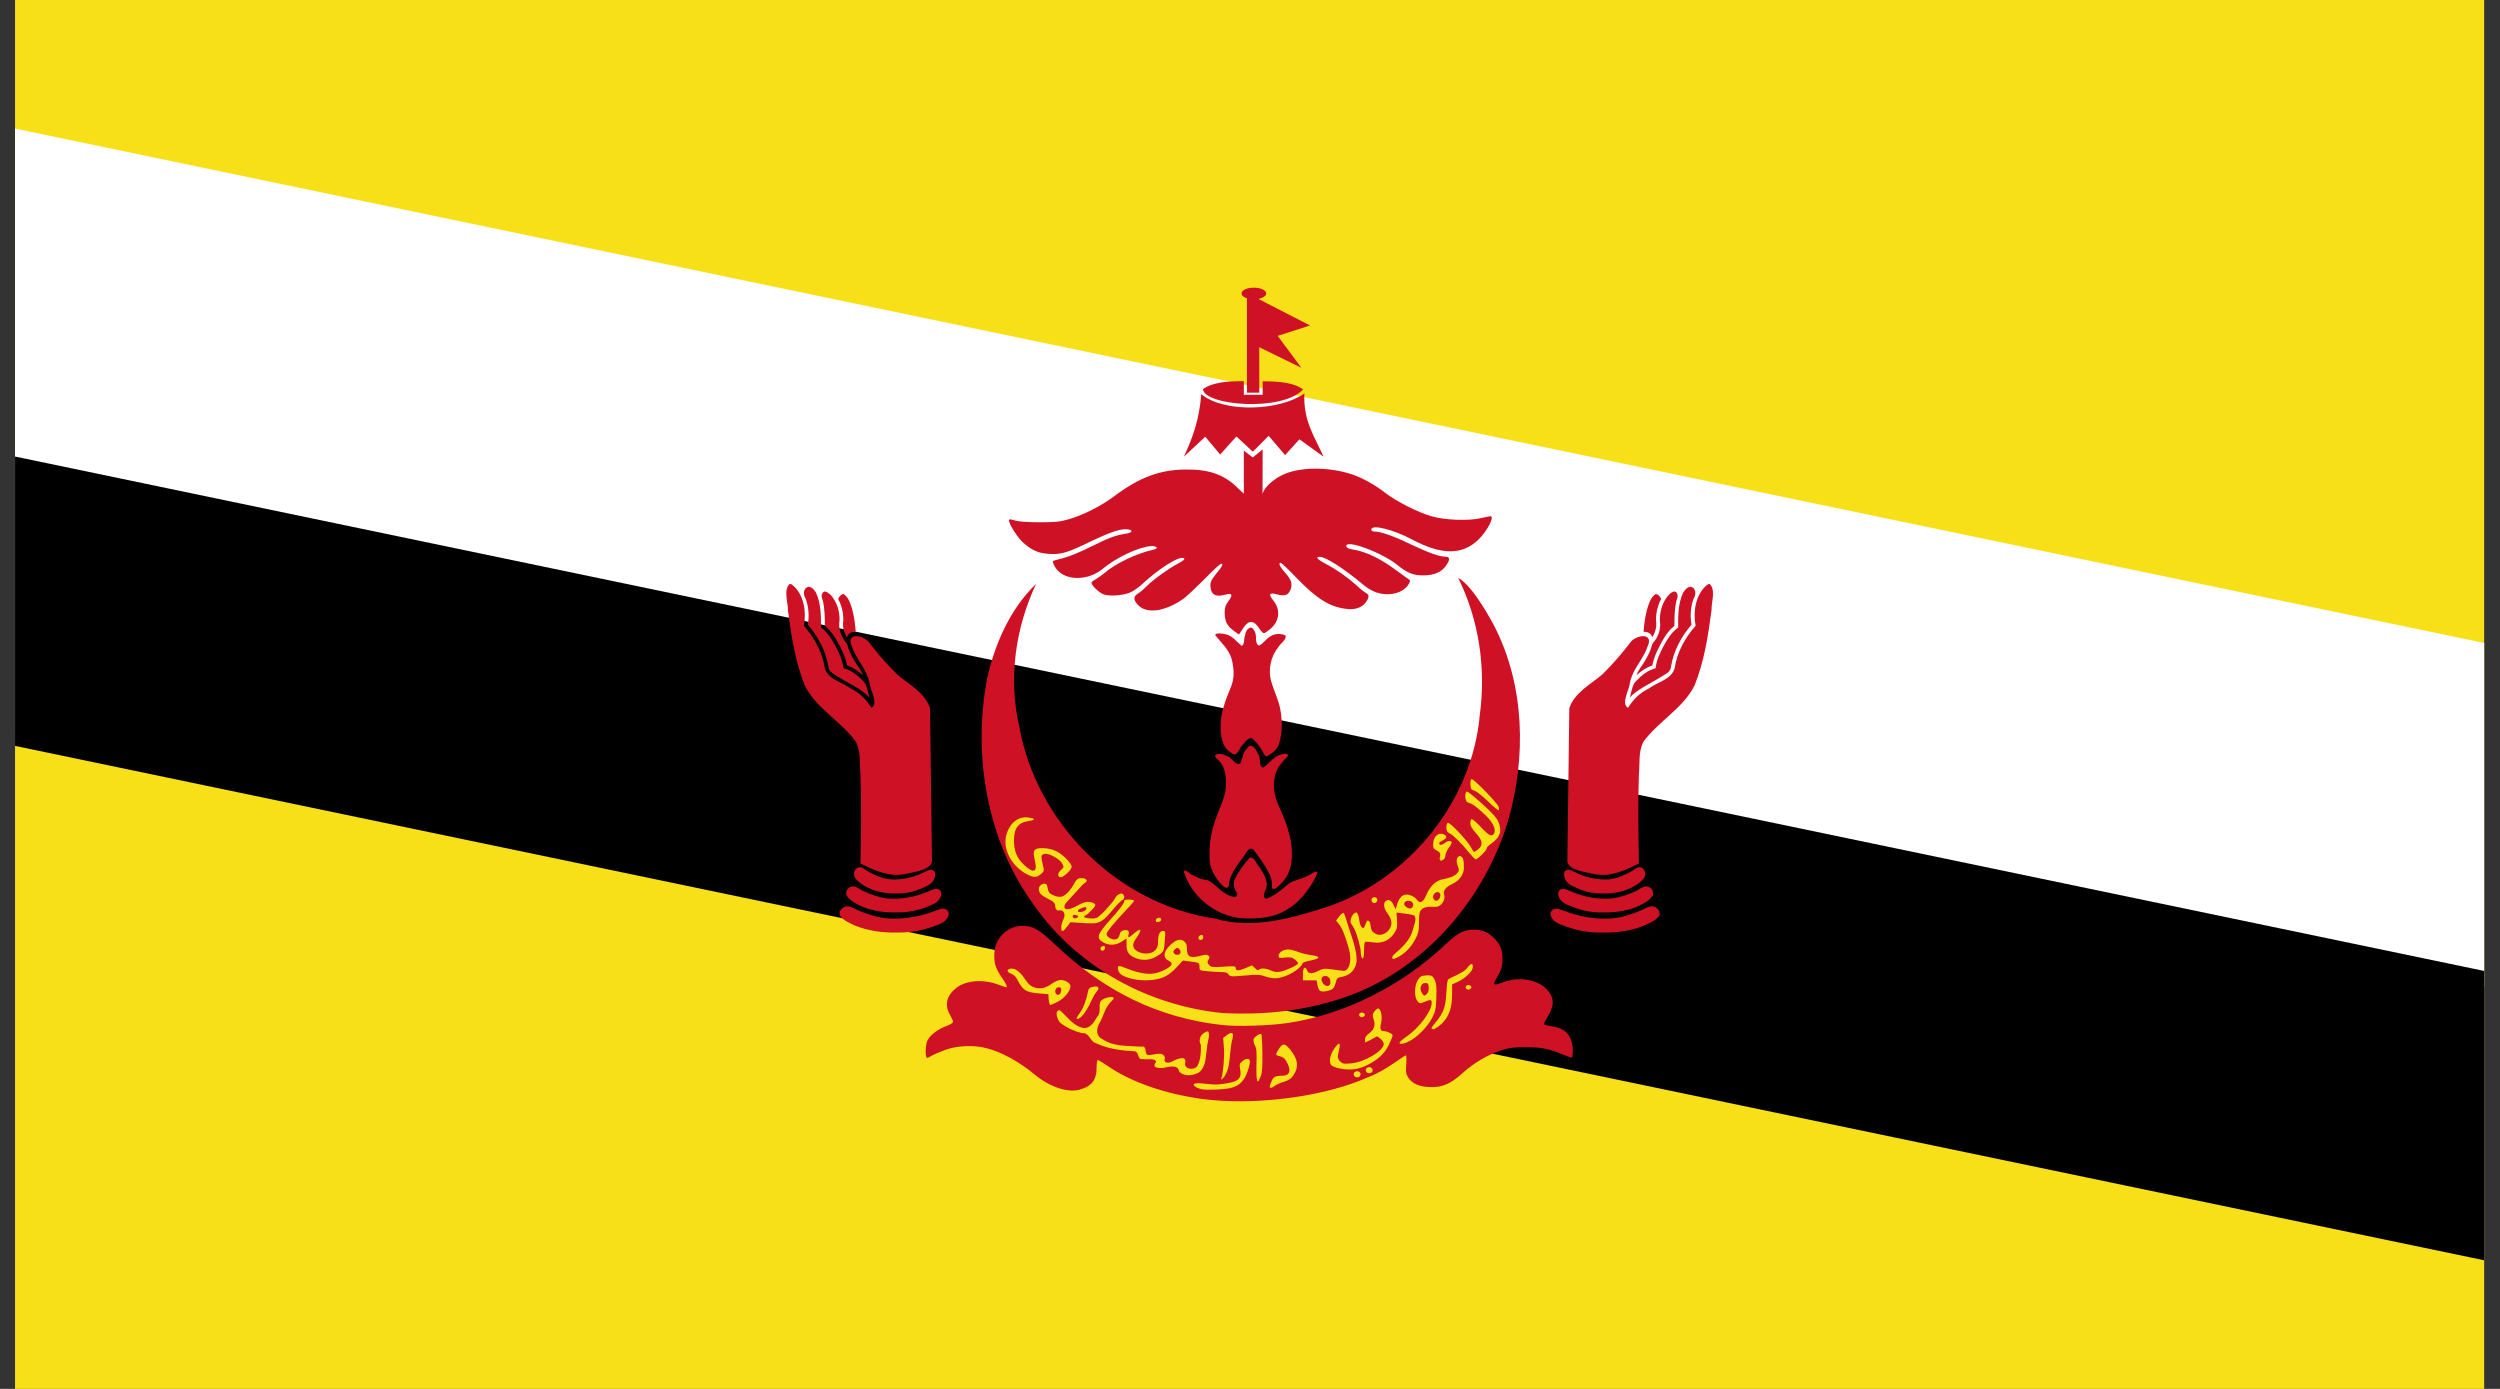 <svg width="54" height="30" viewBox="0 0 54 30" fill="none" xmlns="http://www.w3.org/2000/svg">
<rect x="0" y="0" width="54" height="30" fill="#333333" stroke="none"/>
<g clip-path="url(#clip0_93_9710)">
<path d="M56.992 0H-3.008V30H56.992V0Z" fill="#F7E017"/>
<path d="M-3.008 2.083V15.417L56.992 21.667V14.583L-3.008 2.083Z" fill="white"/>
<path d="M-3.008 9.167V15.417L56.992 27.917V21.667L-3.008 9.167Z" fill="black"/>
<path d="M25.98 23.739C25.172 23.631 24.433 23.375 23.922 23.022C23.822 22.956 23.73 22.897 23.714 22.897C23.697 22.897 23.686 22.972 23.686 23.067C23.686 23.333 23.577 23.467 23.311 23.539C23.052 23.606 22.661 23.472 22.344 23.206C22.014 22.933 21.636 22.725 21.314 22.642C21.052 22.57 20.697 22.583 20.441 22.669C20.325 22.711 20.191 22.767 20.141 22.794C20.094 22.822 20.041 22.85 20.025 22.85C19.98 22.85 19.986 22.567 20.033 22.475C20.097 22.353 20.25 22.236 20.425 22.169C20.516 22.136 20.586 22.095 20.586 22.072C20.586 22.05 20.558 21.986 20.519 21.919C20.397 21.708 20.447 21.503 20.655 21.339C20.872 21.172 21.239 21.147 21.561 21.267C21.644 21.297 21.719 21.325 21.727 21.325C21.769 21.325 21.744 21.267 21.627 21.095C21.494 20.897 21.466 20.797 21.48 20.564C21.502 20.27 21.744 20.022 22.044 20C22.286 19.983 22.436 20.064 22.794 20.406C23.866 21.425 25.025 21.983 26.383 22.139C26.725 22.178 27.411 22.156 27.816 22.097C29.036 21.914 30.266 21.303 31.225 20.397C31.491 20.147 31.622 20.081 31.838 20.081C32.027 20.081 32.161 20.145 32.297 20.289C32.422 20.428 32.464 20.556 32.452 20.764C32.444 20.897 32.422 20.964 32.344 21.095C32.227 21.286 32.247 21.303 32.477 21.214C32.791 21.095 33.177 21.147 33.386 21.347C33.569 21.522 33.586 21.697 33.444 21.936C33.391 22.022 33.35 22.103 33.35 22.114C33.35 22.139 33.391 22.147 33.58 22.181C33.83 22.222 33.972 22.406 33.972 22.689C33.972 22.772 33.961 22.845 33.947 22.845C33.933 22.845 33.839 22.811 33.739 22.77C33.447 22.647 33.28 22.619 32.941 22.619C32.683 22.619 32.597 22.633 32.413 22.692C32.139 22.783 31.841 22.953 31.6 23.172C31.333 23.411 31.166 23.486 30.908 23.481C30.666 23.478 30.502 23.411 30.416 23.272C30.369 23.197 30.361 23.156 30.375 22.989C30.383 22.881 30.377 22.794 30.369 22.794C30.361 22.794 30.264 22.853 30.161 22.928C29.886 23.119 29.708 23.211 29.389 23.336C28.441 23.711 27.044 23.878 25.98 23.739Z" fill="#CF1126"/>
<path d="M26.419 21.883C24.811 21.728 23.272 20.892 22.341 19.561C21.325 18.178 21.008 16.347 21.317 14.678C21.483 13.916 21.814 13.158 22.38 12.611C21.93 13.569 21.775 14.669 22.019 15.708C22.394 17.783 24.144 19.536 26.241 19.841C27.069 20.083 27.93 19.828 28.722 19.569C30.466 18.953 31.8 17.294 31.964 15.439C32.1 14.433 31.947 13.392 31.497 12.483C31.755 12.619 32.08 13.153 32.272 13.514C32.939 14.805 32.969 16.355 32.575 17.73C32.041 19.486 30.7 21.022 28.928 21.58C28.119 21.844 27.267 21.925 26.419 21.883Z" fill="#CF1126"/>
<path d="M18.325 19.578C18.219 19.561 18.105 19.667 18.142 19.775C18.216 19.884 18.35 19.936 18.466 19.992C18.75 20.106 19.058 20.15 19.364 20.142C19.258 20.142 19.403 20.142 19.439 20.142C19.68 20.142 19.919 20.1 20.142 20.017C20.267 19.97 20.43 19.934 20.48 19.792C20.53 19.7 20.439 19.611 20.347 19.628C20.219 19.659 20.1 19.717 19.972 19.75C19.697 19.828 19.408 19.859 19.128 19.834C18.919 19.809 18.719 19.742 18.528 19.661C18.461 19.631 18.4 19.589 18.325 19.578Z" fill="#CF1126"/>
<path d="M18.442 19.147C18.333 19.13 18.242 19.255 18.289 19.35C18.372 19.466 18.511 19.533 18.639 19.589C18.864 19.678 19.106 19.714 19.347 19.708C19.256 19.708 19.381 19.708 19.414 19.708C19.619 19.708 19.822 19.666 20.011 19.591C20.128 19.544 20.27 19.503 20.314 19.375C20.353 19.303 20.322 19.203 20.233 19.2C20.153 19.197 20.083 19.247 20.008 19.272C19.736 19.386 19.442 19.43 19.15 19.405C18.967 19.38 18.794 19.314 18.628 19.239C18.567 19.203 18.514 19.158 18.442 19.147Z" fill="#CF1126"/>
<path d="M18.586 18.733C18.495 18.719 18.433 18.825 18.45 18.908C18.461 18.98 18.531 19.03 18.584 19.075C18.803 19.239 19.086 19.308 19.358 19.297C19.253 19.297 19.5 19.297 19.425 19.297C19.595 19.297 19.767 19.256 19.925 19.18C20.031 19.136 20.15 19.086 20.186 18.964C20.203 18.908 20.217 18.831 20.153 18.797C20.086 18.761 20.022 18.819 19.964 18.839C19.764 18.939 19.542 18.997 19.317 18.997C19.12 19.006 18.942 18.922 18.77 18.836C18.703 18.8 18.656 18.744 18.586 18.733Z" fill="#CF1126"/>
<path d="M17.055 12.614C16.919 12.75 17.022 13 17.019 13.178C17.089 13.728 17.178 14.284 17.38 14.8C17.63 15.306 18.164 15.575 18.486 16.02C18.603 16.236 18.561 16.495 18.586 16.728C18.608 17.37 18.6 18.009 18.586 18.65C18.875 18.797 19.191 18.942 19.525 18.884C19.719 18.836 20.089 18.808 20.13 18.611C20.114 17.506 20.105 16.403 20.089 15.297C19.978 14.959 19.63 14.784 19.378 14.567C19.166 14.358 18.969 14.133 18.786 13.895C18.678 13.711 18.25 13.645 18.403 13.967C18.494 14.247 18.722 14.45 18.78 14.742C18.791 14.9 18.986 15.197 18.822 15.289C18.716 15.114 18.569 14.964 18.375 14.872C18.191 14.733 17.883 14.678 17.816 14.434C17.766 14.089 17.591 13.775 17.364 13.517C17.422 13.209 17.364 12.82 17.097 12.62L17.055 12.614Z" fill="#CF1126"/>
<path d="M17.467 12.675C17.342 12.697 17.347 12.853 17.403 12.933C17.467 13.111 17.481 13.303 17.45 13.492C17.669 13.75 17.836 14.055 17.892 14.392C17.892 14.517 18.025 14.564 18.111 14.625C18.314 14.753 18.542 14.85 18.722 15.008C18.761 15.05 18.789 15.091 18.764 15.008C18.736 14.903 18.722 14.783 18.639 14.705C18.528 14.586 18.381 14.472 18.217 14.433C18.206 14.261 18.122 14.103 18.047 13.953C17.964 13.805 17.875 13.653 17.733 13.555C17.736 13.3 17.733 13.033 17.625 12.8C17.592 12.75 17.544 12.678 17.467 12.675Z" fill="#CF1126"/>
<path d="M17.814 12.775C17.726 12.8 17.742 12.908 17.773 12.969C17.814 13.15 17.817 13.336 17.817 13.519C17.976 13.644 18.076 13.828 18.165 14.003C18.223 14.119 18.273 14.244 18.298 14.375C18.428 14.417 18.54 14.494 18.64 14.586C18.598 14.467 18.512 14.375 18.451 14.267C18.384 14.153 18.326 14.033 18.295 13.903C18.17 13.769 18.103 13.586 18.134 13.403C18.14 13.203 18.076 12.997 17.942 12.85C17.903 12.817 17.862 12.78 17.814 12.775Z" fill="#CF1126"/>
<path d="M18.209 12.833C18.162 12.842 18.134 12.886 18.109 12.922C18.101 12.958 18.142 12.997 18.151 13.039C18.206 13.178 18.226 13.328 18.209 13.472C18.204 13.578 18.242 13.678 18.295 13.767C18.312 13.7 18.37 13.655 18.437 13.65C18.462 13.644 18.495 13.658 18.481 13.619C18.465 13.419 18.437 13.219 18.365 13.033C18.34 12.967 18.306 12.897 18.248 12.85C18.237 12.839 18.223 12.828 18.209 12.833Z" fill="#CF1126"/>
<path d="M35.659 19.578C35.764 19.561 35.878 19.667 35.842 19.775C35.767 19.884 35.634 19.936 35.517 19.992C35.234 20.106 34.926 20.15 34.62 20.142C34.726 20.142 34.584 20.142 34.545 20.142C34.303 20.142 34.065 20.1 33.842 20.017C33.717 19.97 33.553 19.934 33.503 19.792C33.453 19.7 33.545 19.611 33.637 19.628C33.764 19.659 33.881 19.717 34.012 19.75C34.287 19.828 34.576 19.859 34.856 19.834C35.065 19.809 35.264 19.742 35.456 19.661C35.523 19.631 35.584 19.589 35.659 19.578Z" fill="#CF1126"/>
<path d="M35.542 19.147C35.65 19.13 35.742 19.255 35.697 19.35C35.614 19.466 35.475 19.533 35.347 19.589C35.122 19.678 34.88 19.714 34.639 19.708C34.73 19.708 34.605 19.708 34.572 19.708C34.367 19.708 34.164 19.666 33.975 19.591C33.858 19.544 33.717 19.503 33.672 19.375C33.636 19.303 33.664 19.203 33.75 19.2C33.831 19.197 33.9 19.247 33.975 19.272C34.247 19.386 34.542 19.43 34.833 19.405C35.017 19.38 35.189 19.314 35.355 19.239C35.417 19.203 35.472 19.158 35.542 19.147Z" fill="#CF1126"/>
<path d="M35.397 18.733C35.489 18.719 35.553 18.825 35.533 18.908C35.522 18.98 35.453 19.03 35.4 19.075C35.181 19.239 34.897 19.308 34.625 19.297C34.731 19.297 34.483 19.297 34.558 19.297C34.389 19.297 34.217 19.256 34.058 19.18C33.953 19.136 33.833 19.086 33.797 18.964C33.781 18.908 33.767 18.831 33.831 18.797C33.897 18.761 33.961 18.819 34.02 18.839C34.219 18.939 34.442 18.997 34.667 18.997C34.864 19.006 35.042 18.922 35.214 18.836C35.281 18.8 35.328 18.744 35.397 18.733Z" fill="#CF1126"/>
<path d="M36.93 12.614C37.066 12.75 36.964 13 36.969 13.178C36.897 13.728 36.811 14.284 36.605 14.8C36.355 15.306 35.822 15.575 35.5 16.02C35.383 16.236 35.425 16.495 35.4 16.728C35.378 17.37 35.389 18.009 35.4 18.65C35.114 18.797 34.794 18.942 34.461 18.884C34.264 18.836 33.897 18.808 33.855 18.611C33.872 17.506 33.88 16.403 33.897 15.297C34.011 14.959 34.355 14.784 34.611 14.567C34.822 14.358 35.019 14.133 35.203 13.895C35.311 13.711 35.741 13.645 35.586 13.967C35.494 14.247 35.264 14.45 35.208 14.742C35.197 14.9 35.003 15.197 35.166 15.289C35.272 15.114 35.419 14.964 35.614 14.872C35.797 14.733 36.105 14.678 36.172 14.434C36.222 14.089 36.397 13.775 36.625 13.517C36.566 13.209 36.625 12.82 36.891 12.62L36.93 12.614Z" fill="#CF1126"/>
<path d="M36.517 12.675C36.642 12.697 36.639 12.853 36.581 12.933C36.517 13.111 36.503 13.303 36.537 13.492C36.317 13.75 36.151 14.055 36.095 14.392C36.095 14.517 35.962 14.564 35.873 14.625C35.67 14.753 35.445 14.85 35.262 15.008C35.223 15.05 35.195 15.091 35.22 15.008C35.248 14.903 35.262 14.783 35.345 14.705C35.456 14.586 35.603 14.472 35.764 14.433C35.776 14.261 35.859 14.103 35.934 13.953C36.017 13.805 36.106 13.653 36.248 13.555C36.245 13.3 36.248 13.033 36.356 12.8C36.392 12.75 36.439 12.678 36.517 12.675Z" fill="#CF1126"/>
<path d="M36.17 12.775C36.259 12.8 36.242 12.908 36.212 12.969C36.17 13.15 36.167 13.336 36.167 13.519C36.009 13.644 35.909 13.828 35.823 14.003C35.764 14.119 35.714 14.244 35.689 14.375C35.559 14.417 35.448 14.494 35.348 14.586C35.389 14.467 35.475 14.375 35.536 14.267C35.603 14.153 35.661 14.033 35.692 13.903C35.817 13.769 35.884 13.586 35.853 13.403C35.85 13.203 35.911 12.997 36.045 12.85C36.078 12.817 36.12 12.78 36.17 12.775Z" fill="#CF1126"/>
<path d="M35.776 12.833C35.823 12.842 35.851 12.886 35.876 12.922C35.884 12.958 35.842 12.997 35.834 13.039C35.781 13.178 35.759 13.328 35.776 13.472C35.781 13.578 35.742 13.678 35.689 13.767C35.673 13.7 35.614 13.655 35.548 13.65C35.523 13.644 35.489 13.658 35.503 13.619C35.52 13.419 35.548 13.219 35.62 13.033C35.645 12.967 35.678 12.897 35.737 12.85C35.745 12.839 35.764 12.828 35.776 12.833Z" fill="#CF1126"/>
<path d="M26.814 19.833C26.25 19.781 25.742 19.37 25.572 18.833C25.581 18.742 25.697 18.883 25.753 18.897C25.858 18.956 25.964 19.003 26.081 19.011C26.231 19.075 26.322 19.22 26.464 19.297C26.531 19.347 26.764 19.447 26.717 19.283C26.661 19.2 26.625 19.092 26.672 18.992C26.753 18.817 26.872 18.667 26.994 18.525C27.086 18.495 27.145 18.672 27.206 18.733C27.294 18.87 27.403 19.036 27.347 19.208C27.297 19.272 27.264 19.458 27.397 19.397C27.564 19.322 27.703 19.2 27.842 19.083C27.964 19 28.122 18.992 28.247 18.917C28.306 18.9 28.431 18.783 28.456 18.85C28.383 19.039 28.267 19.206 28.142 19.358C27.936 19.592 27.667 19.761 27.358 19.811C27.181 19.839 26.994 19.845 26.814 19.833Z" fill="#CF1126"/>
<path d="M27.472 19.175C27.483 19.061 27.461 18.944 27.4 18.844C27.314 18.666 27.189 18.503 27.067 18.344C26.95 18.277 26.889 18.5 26.814 18.561C26.692 18.739 26.547 18.922 26.539 19.144C26.472 19.25 26.347 19.061 26.294 18.997C26.189 18.85 26.114 18.68 26.128 18.497C26.114 18.205 26.172 17.914 26.278 17.639C26.358 17.405 26.492 17.18 26.478 16.925C26.486 16.733 26.45 16.522 26.294 16.397C26.147 16.28 26.389 16.255 26.464 16.319C26.597 16.328 26.669 16.544 26.789 16.494C26.839 16.383 26.847 16.244 26.947 16.155C27.042 16.022 27.147 16.214 27.181 16.302C27.247 16.383 27.178 16.575 27.289 16.578C27.422 16.486 27.52 16.328 27.689 16.294C27.758 16.258 27.878 16.291 27.786 16.369C27.661 16.486 27.553 16.636 27.528 16.811C27.489 17.03 27.544 17.255 27.642 17.458C27.825 17.85 27.97 18.291 27.875 18.725C27.833 18.916 27.7 19.083 27.542 19.197C27.514 19.203 27.481 19.203 27.472 19.175Z" fill="#CF1126"/>
<path d="M27.273 16.233C27.209 16.125 27.14 16.017 27.034 15.942C26.934 15.942 26.87 16.067 26.803 16.133C26.759 16.219 26.698 16.367 26.584 16.253C26.401 16.144 26.367 15.905 26.367 15.711C26.356 15.394 26.484 15.097 26.598 14.811C26.67 14.633 26.651 14.428 26.606 14.244C26.551 14.033 26.381 13.886 26.248 13.719C26.256 13.655 26.423 13.689 26.487 13.703C26.628 13.742 26.712 13.861 26.817 13.95C26.892 13.928 26.862 13.78 26.898 13.708C26.901 13.608 27.031 13.478 27.087 13.619C27.17 13.711 27.084 13.892 27.192 13.944C27.292 13.905 27.342 13.797 27.439 13.747C27.531 13.683 27.665 13.678 27.765 13.725C27.798 13.817 27.656 13.897 27.614 13.975C27.445 14.183 27.384 14.472 27.462 14.73C27.52 14.933 27.62 15.122 27.656 15.331C27.698 15.569 27.698 15.814 27.634 16.047C27.598 16.189 27.476 16.28 27.351 16.339C27.309 16.314 27.292 16.272 27.273 16.233Z" fill="#CF1126"/>
<path d="M26.642 13.62C26.501 13.514 26.453 13.419 26.453 13.222C26.453 13.122 26.47 13.069 26.537 12.981C26.634 12.847 26.617 12.806 26.478 12.842C26.259 12.906 26.153 12.847 26.145 12.658C26.142 12.567 26.162 12.528 26.281 12.378C26.381 12.261 26.415 12.2 26.398 12.178C26.376 12.156 26.259 12.261 26.023 12.503C25.831 12.694 25.62 12.895 25.548 12.944C25.14 13.22 24.748 13.267 24.567 13.053C24.476 12.944 24.481 12.881 24.59 12.814C24.64 12.783 24.717 12.714 24.773 12.658C24.898 12.528 25.259 12.267 25.442 12.175C25.59 12.1 25.626 12.05 25.528 12.05C25.403 12.05 25.006 12.308 24.703 12.589C24.617 12.672 24.487 12.764 24.42 12.794C24.27 12.861 23.973 12.886 23.84 12.839C23.748 12.808 23.576 12.647 23.576 12.589C23.576 12.572 23.614 12.539 23.665 12.514C23.709 12.489 23.798 12.425 23.853 12.381C24.095 12.169 24.553 11.953 24.917 11.872C25.034 11.847 24.992 11.789 24.862 11.797C24.612 11.808 24.114 12.039 23.82 12.286C23.473 12.572 22.948 12.544 22.781 12.233C22.751 12.181 22.737 12.128 22.742 12.12C22.751 12.111 22.853 12.083 22.973 12.053C23.101 12.02 23.351 11.917 23.595 11.794C23.973 11.606 24.087 11.564 24.348 11.522C24.465 11.5 24.473 11.447 24.356 11.433C24.209 11.417 23.987 11.492 23.584 11.683C23.073 11.933 22.931 11.981 22.659 11.964C22.412 11.947 22.276 11.883 22.076 11.697C21.948 11.572 21.759 11.258 21.798 11.222C21.806 11.214 21.867 11.222 21.931 11.245C22.001 11.267 22.209 11.281 22.456 11.281C22.801 11.281 22.895 11.272 23.081 11.217C23.39 11.131 23.801 10.922 24.081 10.708C24.62 10.308 25.056 10.145 25.614 10.142C26.131 10.136 26.456 10.258 26.748 10.553C26.848 10.653 26.931 10.717 26.945 10.703C26.956 10.692 26.973 10.514 26.978 10.314C26.978 10.314 27.128 10.297 27.162 10.342C27.162 10.667 27.165 10.692 27.212 10.692C27.242 10.692 27.276 10.658 27.295 10.611C27.342 10.503 27.503 10.361 27.678 10.27C28.053 10.078 28.709 10.075 29.231 10.256C29.453 10.336 29.698 10.472 29.931 10.653C30.165 10.833 30.642 11.075 30.926 11.153C31.212 11.236 31.717 11.253 31.976 11.194C32.084 11.169 32.184 11.15 32.195 11.15C32.289 11.15 32.128 11.467 31.937 11.653C31.587 11.995 31.134 11.992 30.495 11.65C30.098 11.439 29.62 11.317 29.62 11.439C29.62 11.464 29.645 11.481 29.684 11.481C29.82 11.481 30.087 11.572 30.462 11.753C30.867 11.944 31.092 12.025 31.226 12.025C31.32 12.025 31.326 12.089 31.234 12.217C31.14 12.358 30.976 12.428 30.742 12.428C30.523 12.428 30.401 12.378 30.201 12.217C29.873 11.942 29.051 11.636 29.081 11.8C29.09 11.833 29.126 11.853 29.209 11.867C29.498 11.908 29.831 12.072 30.176 12.331C30.281 12.408 30.392 12.489 30.417 12.506C30.465 12.536 30.467 12.544 30.431 12.611C30.367 12.728 30.215 12.817 30.042 12.831C29.826 12.853 29.634 12.789 29.437 12.622C29.026 12.278 28.634 12.028 28.509 12.028C28.403 12.028 28.456 12.086 28.634 12.178C28.873 12.303 29.114 12.475 29.292 12.636C29.376 12.717 29.473 12.792 29.506 12.808C29.581 12.85 29.578 12.908 29.495 13.017C29.412 13.125 29.27 13.175 29.09 13.153C28.731 13.114 28.448 12.942 28.006 12.483C27.834 12.303 27.681 12.158 27.665 12.158C27.606 12.158 27.64 12.239 27.756 12.367C27.898 12.525 27.923 12.614 27.873 12.742C27.828 12.856 27.748 12.883 27.584 12.839C27.417 12.792 27.392 12.833 27.501 12.967C27.665 13.167 27.64 13.414 27.442 13.583C27.378 13.636 27.317 13.678 27.301 13.678C27.284 13.678 27.237 13.633 27.203 13.578C27.078 13.386 26.967 13.386 26.842 13.583C26.801 13.65 26.762 13.708 26.762 13.703C26.773 13.714 26.712 13.672 26.642 13.62Z" fill="#CF1126"/>
<path d="M27.273 9.708L27.059 9.881L26.867 9.733V10.889L27.27 10.894L27.273 9.708Z" fill="#CF1126"/>
<path d="M25.947 8.514C25.906 9.058 25.767 9.444 25.572 9.864L26.033 9.433L26.356 9.817L26.706 9.428L27.061 9.756L27.403 9.414L27.758 9.831L28.067 9.489L28.589 9.864C28.4 9.442 28.145 9.089 28.175 8.497C27.667 8.867 26.461 8.933 25.947 8.514Z" fill="#CF1126"/>
<path d="M26.867 8.233C26.678 8.236 26.484 8.236 26.309 8.275C26.186 8.3 26.075 8.339 25.984 8.403C26 8.758 27.692 8.905 28.148 8.411C28.05 8.342 27.934 8.3 27.806 8.275C27.637 8.242 27.448 8.236 27.273 8.236C27.273 8.333 27.273 8.43 27.273 8.528H26.867V8.233Z" fill="#CF1126"/>
<path d="M27.198 6.417L26.934 6.422V8.481H27.201L27.198 6.417Z" fill="#CF1126"/>
<path d="M27.198 6.466L27.098 7.45L28.109 7.944L27.598 7.255L28.297 7.03L27.198 6.466Z" fill="#CF1126"/>
<path d="M27.084 6.214C26.928 6.214 26.817 6.272 26.817 6.339C26.817 6.406 26.931 6.464 27.084 6.464C27.236 6.464 27.35 6.406 27.35 6.339C27.35 6.272 27.239 6.214 27.084 6.214Z" fill="#CF1126"/>
<path d="M26.617 23.492C26.784 23.439 26.878 23.339 26.948 23.142C26.981 23.044 27.006 22.945 26.998 22.917C26.986 22.853 26.912 22.858 26.831 22.925C26.778 22.97 26.767 22.992 26.787 23.089C26.828 23.322 26.745 23.381 26.303 23.425C26.262 23.428 26.134 23.422 26.02 23.408C25.811 23.383 25.736 23.406 25.811 23.467C25.834 23.489 25.895 23.511 25.939 23.525C26.059 23.553 26.492 23.533 26.617 23.492Z" fill="#F7E017"/>
<path d="M27.534 23.455C27.559 23.433 27.648 23.392 27.726 23.369C27.834 23.336 27.89 23.297 27.934 23.233C28.062 23.041 28.04 22.875 27.851 22.65C27.745 22.528 27.701 22.533 27.617 22.666C27.545 22.783 27.545 22.791 27.651 22.817C27.706 22.828 27.756 22.869 27.784 22.922C27.898 23.114 27.865 23.236 27.698 23.236C27.548 23.236 27.506 23.258 27.465 23.355C27.442 23.405 27.426 23.461 27.426 23.478C27.426 23.508 27.484 23.5 27.534 23.455Z" fill="#F7E017"/>
<path d="M27.234 23.239C27.264 23.164 27.273 23.022 27.267 22.741C27.267 22.53 27.253 22.344 27.245 22.339C27.22 22.314 27.095 22.394 27.078 22.444C27.07 22.469 27.081 22.53 27.106 22.583C27.145 22.658 27.148 22.73 27.139 23.022C27.134 23.383 27.159 23.447 27.234 23.239Z" fill="#F7E017"/>
<path d="M26.531 23.058C26.548 22.989 26.564 22.85 26.573 22.745C26.581 22.639 26.6 22.511 26.617 22.456C26.659 22.308 26.617 22.272 26.503 22.356L26.42 22.42L26.436 22.628C26.453 22.817 26.423 23.161 26.381 23.297C26.367 23.336 26.384 23.322 26.436 23.267C26.473 23.22 26.514 23.128 26.531 23.058Z" fill="#F7E017"/>
<path d="M25.905 23.158C26.058 23.031 26.038 22.814 26.072 22.636C26.069 22.52 26.147 22.378 26.097 22.275C25.955 22.3 25.866 22.439 25.939 22.57C25.941 22.725 25.939 22.895 25.858 23.031C25.791 23.122 25.586 23.097 25.597 22.972C25.647 22.781 25.419 22.872 25.33 22.922C25.261 22.972 25.113 22.972 25.163 22.853C25.13 22.689 24.922 22.794 24.808 22.789C24.7 22.789 24.8 22.572 24.644 22.608C24.361 22.586 24.05 22.614 23.802 22.439C23.661 22.367 23.683 22.197 23.758 22.083C23.844 21.928 23.875 21.742 24.016 21.619C24.158 21.486 23.883 21.542 23.822 21.586C23.683 21.661 23.814 21.853 23.7 21.961C23.633 22.075 23.55 22.222 23.397 22.203C23.18 22.161 23.052 21.958 22.897 21.825C22.764 21.8 22.838 22.042 22.908 22.097C23.047 22.203 23.205 22.275 23.372 22.317C23.533 22.292 23.541 22.506 23.68 22.536C23.939 22.658 24.227 22.692 24.505 22.708C24.616 22.717 24.555 22.911 24.697 22.875C24.777 22.897 24.958 22.845 24.972 22.939C24.847 23.086 25.088 23.081 25.18 23.056C25.291 23.039 25.439 22.992 25.472 23.15C25.569 23.25 25.744 23.239 25.861 23.181C25.875 23.183 25.889 23.169 25.905 23.158Z" fill="#F7E017"/>
<path d="M23.411 21.9C23.456 21.841 23.528 21.719 23.564 21.636C23.603 21.55 23.661 21.447 23.689 21.416C23.764 21.336 23.722 21.286 23.603 21.317C23.539 21.328 23.514 21.353 23.503 21.408C23.469 21.583 23.403 21.767 23.344 21.85C23.239 22.003 23.239 22.008 23.28 22.008C23.314 22.003 23.367 21.958 23.411 21.9Z" fill="#F7E017"/>
<path d="M21.855 20.922C21.739 20.922 21.733 20.997 21.847 21.034C21.9 21.056 21.947 21.1 21.983 21.175C22.097 21.395 22.158 21.434 22.455 21.459L22.644 21.475L22.652 21.592C22.658 21.656 22.675 21.709 22.686 21.709C22.697 21.709 22.772 21.675 22.85 21.636C22.986 21.567 23.122 21.403 23.122 21.303C23.122 21.236 23.008 21.167 22.911 21.167C22.866 21.167 22.783 21.203 22.716 21.25C22.508 21.406 22.283 21.372 22.158 21.175C22.05 21.009 21.947 20.922 21.855 20.922ZM22.869 21.325C22.925 21.325 22.939 21.367 22.908 21.448C22.886 21.5 22.822 21.5 22.8 21.45C22.78 21.386 22.814 21.325 22.869 21.325Z" fill="#F7E017"/>
<path d="M30.775 21.072C30.7 21.075 30.675 21.094 30.628 21.164C30.55 21.28 30.542 21.536 30.617 21.625C30.661 21.678 30.669 21.683 30.767 21.642C30.9 21.586 30.925 21.586 30.925 21.658C30.925 21.842 30.658 22.197 30.383 22.389C30.308 22.439 30.242 22.497 30.233 22.514C30.211 22.567 30.317 22.555 30.442 22.489C30.614 22.403 30.839 22.172 30.933 21.989C31.008 21.842 31.017 21.794 31.025 21.544C31.033 21.311 31.025 21.244 30.989 21.164C30.942 21.075 30.93 21.067 30.817 21.067C30.8 21.072 30.786 21.072 30.775 21.072ZM30.786 21.233C30.844 21.233 30.853 21.244 30.861 21.328C30.864 21.394 30.853 21.436 30.814 21.475C30.764 21.519 30.761 21.519 30.714 21.45C30.65 21.35 30.692 21.233 30.786 21.233Z" fill="#F7E017"/>
<path d="M29.522 23.011C29.764 22.892 29.909 22.758 30.003 22.561C30.045 22.47 30.081 22.383 30.081 22.364C30.081 22.331 29.961 22.272 29.889 22.272C29.817 22.272 29.8 22.222 29.834 22.083C29.864 21.95 29.825 21.783 29.767 21.783C29.745 21.783 29.709 21.817 29.683 21.853C29.645 21.911 29.642 21.936 29.672 22.022C29.714 22.147 29.681 22.242 29.567 22.325C29.514 22.364 29.483 22.408 29.483 22.45C29.483 22.489 29.486 22.517 29.492 22.517C29.495 22.517 29.558 22.486 29.625 22.45L29.747 22.383L29.817 22.436C29.856 22.467 29.889 22.52 29.889 22.55C29.889 22.7 29.464 22.947 29.178 22.97C29.022 22.983 29 22.978 28.945 22.925C28.903 22.883 28.892 22.845 28.9 22.792C28.909 22.75 28.925 22.678 28.933 22.633C28.959 22.503 28.903 22.52 28.808 22.669C28.728 22.794 28.703 22.928 28.75 23C28.789 23.058 29.028 23.111 29.195 23.1C29.306 23.095 29.409 23.067 29.522 23.011Z" fill="#F7E017"/>
<path d="M31.147 22.106C31.302 21.95 31.363 21.77 31.366 21.481V21.264L31.491 21.206C31.658 21.128 31.814 20.972 31.814 20.886C31.814 20.797 31.772 20.803 31.7 20.897C31.647 20.97 31.577 21.011 31.325 21.128C31.261 21.159 31.258 21.175 31.241 21.445C31.225 21.759 31.183 21.87 31.008 22.084C30.902 22.211 30.9 22.231 30.969 22.231C31.002 22.22 31.083 22.167 31.147 22.106Z" fill="#F7E017"/>
<path d="M29.48 21.928C29.491 21.883 29.408 21.853 29.372 21.886C29.355 21.903 29.35 21.928 29.364 21.944C29.389 21.989 29.461 21.975 29.48 21.928Z" fill="#F7E017"/>
<path d="M31.78 21.334C31.797 21.286 31.708 21.259 31.675 21.292C31.658 21.308 31.652 21.334 31.666 21.35C31.689 21.392 31.766 21.378 31.78 21.334Z" fill="#F7E017"/>
<path d="M29.009 19.719C28.951 19.75 28.917 19.811 28.876 19.861C28.845 19.883 28.87 19.897 28.887 19.919C28.992 20.03 29.037 20.186 29.087 20.328C29.137 20.494 29.201 20.678 29.145 20.853C29.123 20.919 29.07 20.991 28.995 20.966C28.87 20.958 28.745 20.925 28.617 20.925C28.503 20.928 28.417 21.033 28.301 21.019C28.226 21.025 28.231 20.869 28.165 20.911C28.131 20.989 28.148 21.08 28.142 21.169C28.153 21.183 28.192 21.169 28.215 21.175H28.439C28.456 21.253 28.453 21.341 28.512 21.403C28.592 21.433 28.678 21.405 28.753 21.378C28.834 21.339 28.845 21.244 28.867 21.169C28.892 21.091 28.998 21.111 29.059 21.078C29.212 21.03 29.312 20.872 29.303 20.719C29.295 20.48 29.203 20.255 29.131 20.03C29.098 19.93 29.073 19.828 29.031 19.73C29.031 19.725 29.017 19.716 29.009 19.719ZM28.628 21.083C28.712 21.078 28.751 21.183 28.734 21.25C28.701 21.344 28.587 21.283 28.564 21.216C28.523 21.158 28.545 21.075 28.628 21.083Z" fill="#F7E017"/>
<path d="M25.49 20.3C25.451 20.3 25.409 20.311 25.367 20.341C25.148 20.494 25.087 20.678 25.24 20.75C25.351 20.803 25.323 20.866 25.148 20.953C24.898 21.078 24.681 21.061 24.259 20.889C24.154 20.847 24.131 20.864 24.154 20.955C24.176 21.047 24.262 21.097 24.47 21.147C24.695 21.197 24.968 21.18 25.14 21.105C25.223 21.069 25.329 20.991 25.412 20.897L25.551 20.747L25.709 20.769C25.906 20.794 25.909 20.794 25.909 20.889C25.909 20.964 25.915 20.964 26.093 20.98C26.192 20.989 26.326 20.997 26.387 20.997C26.468 20.997 26.512 21.008 26.537 21.047C26.57 21.097 26.59 21.097 26.887 21.072C27.162 21.047 27.218 21.05 27.337 21.094C27.423 21.125 27.52 21.136 27.595 21.128C27.804 21.103 28.095 20.93 28.137 20.805C28.142 20.789 28.22 20.764 28.309 20.747C28.52 20.705 28.529 20.658 28.334 20.633C28.248 20.622 28.117 20.591 28.048 20.564C27.976 20.536 27.876 20.508 27.826 20.508C27.718 20.508 27.617 20.575 27.617 20.647C27.617 20.694 27.634 20.697 27.759 20.683C27.876 20.672 27.915 20.68 27.976 20.73C28.017 20.764 28.045 20.8 28.034 20.814C28.006 20.861 27.759 20.972 27.648 20.989C27.573 21.003 27.515 20.994 27.456 20.964C27.359 20.914 27.22 20.905 27.192 20.947C27.181 20.969 27.151 20.955 27.109 20.914L27.043 20.85L26.895 20.914C26.745 20.978 26.69 20.972 26.69 20.903C26.69 20.869 26.648 20.864 26.429 20.88C26.187 20.897 26.162 20.892 26.115 20.841C26.073 20.797 26.073 20.778 26.104 20.73C26.131 20.683 26.131 20.666 26.104 20.642C26.073 20.616 26.04 20.616 25.945 20.642C25.704 20.705 25.637 20.672 25.637 20.48C25.64 20.369 25.573 20.303 25.49 20.3ZM25.431 20.475C25.442 20.475 25.456 20.483 25.473 20.5C25.495 20.522 25.506 20.558 25.498 20.583C25.476 20.642 25.373 20.636 25.351 20.578C25.337 20.55 25.354 20.519 25.384 20.5C25.406 20.483 25.418 20.475 25.431 20.475Z" fill="#F7E017"/>
<path d="M24.994 20.65C25.141 20.558 25.141 20.561 25.161 20.303C25.175 20.12 25.175 20.108 25.122 20.108C25.05 20.108 25.014 20.186 25.014 20.339C25.014 20.433 24.997 20.481 24.947 20.531C24.825 20.65 24.522 20.597 24.48 20.447C24.469 20.392 24.486 20.347 24.547 20.258C24.68 20.07 24.652 20.025 24.489 20.167C24.378 20.267 24.355 20.267 24.378 20.183C24.4 20.106 24.355 20.075 24.266 20.095C24.219 20.108 24.194 20.136 24.183 20.192C24.169 20.247 24.144 20.281 24.102 20.289C24.027 20.311 23.902 20.239 23.902 20.175C23.902 20.128 24.091 19.9 24.33 19.65C24.422 19.556 24.497 19.467 24.497 19.456C24.497 19.445 24.447 19.431 24.389 19.431C24.3 19.431 24.28 19.439 24.28 19.481C24.28 19.511 24.161 19.67 24.008 19.836C23.694 20.186 23.672 20.258 23.825 20.353C23.95 20.428 24.108 20.422 24.233 20.336L24.333 20.27V20.395C24.333 20.553 24.366 20.611 24.491 20.678C24.65 20.758 24.841 20.75 24.994 20.65Z" fill="#F7E017"/>
<path d="M31.522 18.489C31.405 18.558 31.497 18.7 31.514 18.797C31.469 18.928 31.297 18.964 31.177 18.989C31.003 19.017 30.88 19.164 30.814 19.317C30.775 19.417 30.691 19.572 30.597 19.422C30.514 19.339 30.364 19.272 30.266 19.372C30.191 19.445 30.175 19.547 30.147 19.639C30.105 19.57 30.083 19.461 29.991 19.439C29.844 19.461 29.897 19.642 29.966 19.722C30.03 19.811 30.091 19.931 30.03 20.036C29.975 20.167 29.789 20.25 29.675 20.142C29.569 20.089 29.641 19.892 29.536 19.884C29.486 19.92 29.483 20.12 29.402 20.014C29.344 19.917 29.372 19.789 29.302 19.706C29.219 19.714 29.152 19.861 29.177 19.939C29.291 20.089 29.336 20.281 29.378 20.461C29.405 20.534 29.372 20.678 29.441 20.706C29.486 20.589 29.444 20.461 29.483 20.345C29.591 20.331 29.714 20.381 29.828 20.353C29.989 20.331 30.119 20.195 30.172 20.045C30.189 19.933 30.169 19.825 30.164 19.711C30.294 19.733 30.425 19.733 30.55 19.775C30.614 19.872 30.527 20 30.514 20.103C30.447 20.317 30.283 20.467 30.122 20.608C30.055 20.65 30.047 20.756 30.147 20.697C30.364 20.606 30.522 20.411 30.614 20.197C30.68 20.036 30.625 19.856 30.672 19.689C30.739 19.564 30.894 19.589 31.011 19.589C31.13 19.584 31.23 19.442 31.194 19.328C31.158 19.195 31.3 19.128 31.4 19.078C31.527 19.011 31.63 18.878 31.619 18.728C31.619 18.642 31.625 18.495 31.522 18.489ZM31.058 19.267C31.197 19.303 31.033 19.572 30.958 19.4C30.939 19.339 30.991 19.267 31.058 19.267ZM30.416 19.459C30.594 19.447 30.533 19.714 30.378 19.592C30.3 19.553 30.325 19.453 30.416 19.459Z" fill="#F7E017"/>
<path d="M23.869 20.481C23.872 20.456 23.861 20.433 23.836 20.433C23.786 20.433 23.758 20.481 23.778 20.517C23.805 20.553 23.858 20.533 23.869 20.481Z" fill="#F7E017"/>
<path d="M25.989 20.242C25.989 20.206 25.975 20.189 25.944 20.197C25.872 20.208 25.864 20.303 25.936 20.303C25.972 20.297 25.989 20.281 25.989 20.242Z" fill="#F7E017"/>
<path d="M23.367 18.969C23.284 18.953 23.231 19.025 23.2 19.092C23.137 19.2 23.059 19.308 22.948 19.364C22.864 19.386 22.778 19.355 22.706 19.314C22.623 19.272 22.639 19.172 22.606 19.103C22.542 19.055 22.439 19.125 22.439 19.197C22.431 19.297 22.525 19.355 22.6 19.394C22.667 19.436 22.764 19.458 22.789 19.542C22.789 19.611 22.814 19.692 22.898 19.661C22.992 19.661 23.014 19.772 22.975 19.844C22.939 19.922 22.909 20.011 22.931 20.1C22.975 20.136 23.023 20.036 23.056 20.008C23.078 19.98 23.1 19.95 23.123 19.919C23.289 19.928 23.456 19.95 23.623 19.944C23.745 19.939 23.845 19.869 23.92 19.783C24.028 19.669 24.114 19.542 24.236 19.444C24.325 19.422 24.278 19.261 24.186 19.308C24.103 19.336 24.078 19.433 24.023 19.492C23.928 19.608 23.825 19.725 23.706 19.817C23.62 19.855 23.514 19.839 23.423 19.817C23.387 19.783 23.498 19.758 23.514 19.722C23.567 19.669 23.628 19.622 23.662 19.55C23.631 19.486 23.545 19.483 23.484 19.48C23.328 19.497 23.212 19.628 23.059 19.639C22.942 19.644 23 19.514 23.056 19.472C23.162 19.347 23.273 19.236 23.381 19.114C23.409 19.075 23.523 19.042 23.45 18.989C23.42 18.969 23.398 18.969 23.367 18.969ZM23.442 19.592C23.523 19.633 23.392 19.708 23.337 19.697C23.267 19.719 23.267 19.647 23.328 19.631C23.367 19.617 23.406 19.594 23.442 19.592ZM23.203 19.758C23.248 19.758 23.342 19.8 23.253 19.825C23.198 19.869 23.125 19.78 23.203 19.758Z" fill="#F7E017"/>
<path d="M25.083 19.864C25.083 19.805 24.978 19.814 24.967 19.872C24.958 19.908 24.969 19.919 25.022 19.914C25.055 19.908 25.083 19.886 25.083 19.864Z" fill="#F7E017"/>
<path d="M29.75 19.45C29.761 19.392 29.683 19.356 29.641 19.397C29.6 19.439 29.639 19.517 29.697 19.506C29.722 19.5 29.744 19.475 29.75 19.45Z" fill="#F7E017"/>
<path d="M22.483 18.881C22.558 18.817 22.558 18.814 22.524 18.678C22.48 18.486 22.483 18.464 22.558 18.445C22.649 18.42 22.888 18.55 22.941 18.648C22.983 18.725 22.983 18.731 22.913 18.797C22.838 18.864 22.838 18.948 22.913 18.948C22.977 18.948 23.147 18.784 23.147 18.725C23.147 18.648 22.958 18.453 22.811 18.384C22.719 18.342 22.627 18.32 22.519 18.32C22.327 18.32 22.302 18.361 22.352 18.581C22.416 18.842 22.33 18.878 22.119 18.681C21.961 18.534 21.902 18.381 21.902 18.145C21.902 17.886 22.002 17.761 22.224 17.734C22.372 17.711 22.366 17.678 22.216 17.659C21.997 17.625 21.808 17.773 21.736 18.039C21.658 18.331 21.836 18.686 22.158 18.872C22.322 18.959 22.388 18.964 22.483 18.881Z" fill="#F7E017"/>
<path d="M31.189 18.558C31.206 18.542 31.222 18.5 31.222 18.47C31.222 18.442 31.253 18.37 31.289 18.32C31.328 18.27 31.356 18.214 31.356 18.203C31.356 18.153 31.272 18.153 31.206 18.209C31.139 18.261 31.086 18.261 31.086 18.214C31.086 18.2 31.119 18.172 31.158 18.156C31.258 18.106 31.267 18.058 31.183 18.022C31.075 17.972 30.967 18.064 30.958 18.211C30.95 18.311 30.958 18.328 31.033 18.37C31.106 18.411 31.117 18.433 31.106 18.492C31.078 18.589 31.119 18.62 31.189 18.558Z" fill="#F7E017"/>
<path d="M32.003 18.467C32.062 18.411 32.111 18.35 32.111 18.328C32.111 18.306 32.161 18.253 32.228 18.209C32.406 18.078 32.448 17.95 32.364 17.75C32.331 17.67 32.236 17.561 32.023 17.37C31.859 17.22 31.706 17.097 31.689 17.097C31.631 17.097 31.639 17.311 31.7 17.331C31.809 17.364 31.87 17.409 32.036 17.561C32.234 17.736 32.32 17.903 32.275 17.995C32.231 18.084 32.167 18.058 31.992 17.87C31.9 17.772 31.814 17.695 31.792 17.695C31.77 17.695 31.759 17.731 31.759 17.778C31.759 17.842 31.792 17.897 31.881 17.997C32.028 18.159 32.039 18.256 31.931 18.342C31.895 18.372 31.853 18.4 31.839 18.4C31.831 18.4 31.798 18.35 31.767 18.292C31.703 18.167 31.334 17.775 31.278 17.775C31.253 17.775 31.242 17.808 31.242 17.87C31.242 17.945 31.259 17.975 31.317 18.003C31.392 18.039 31.575 18.222 31.756 18.445C31.809 18.509 31.861 18.561 31.873 18.561C31.889 18.564 31.948 18.522 32.003 18.467Z" fill="#F7E017"/>
<path d="M32.367 17.422C32.342 17.345 31.842 16.831 31.792 16.831C31.767 16.831 31.759 16.864 31.761 16.945C31.77 17.044 31.778 17.061 31.848 17.078C31.889 17.092 32.023 17.195 32.139 17.308C32.256 17.425 32.361 17.508 32.37 17.5C32.384 17.492 32.378 17.453 32.367 17.422Z" fill="#F7E017"/>
<path d="M29.389 23.205C29.389 23.244 29.355 23.272 29.314 23.272C29.272 23.272 29.239 23.241 29.239 23.205C29.239 23.169 29.272 23.139 29.314 23.139C29.355 23.136 29.389 23.166 29.389 23.205Z" fill="#F7E017"/>
<path d="M29.65 23.116C29.65 23.155 29.616 23.183 29.575 23.183C29.533 23.183 29.5 23.153 29.5 23.116C29.5 23.08 29.533 23.05 29.575 23.05C29.616 23.05 29.65 23.08 29.65 23.116Z" fill="#F7E017"/>
</g>
<defs>
<clipPath id="clip0_93_9710">
<rect width="53.333" height="30" fill="white" transform="translate(0.325)"/>
</clipPath>
</defs>
</svg>
